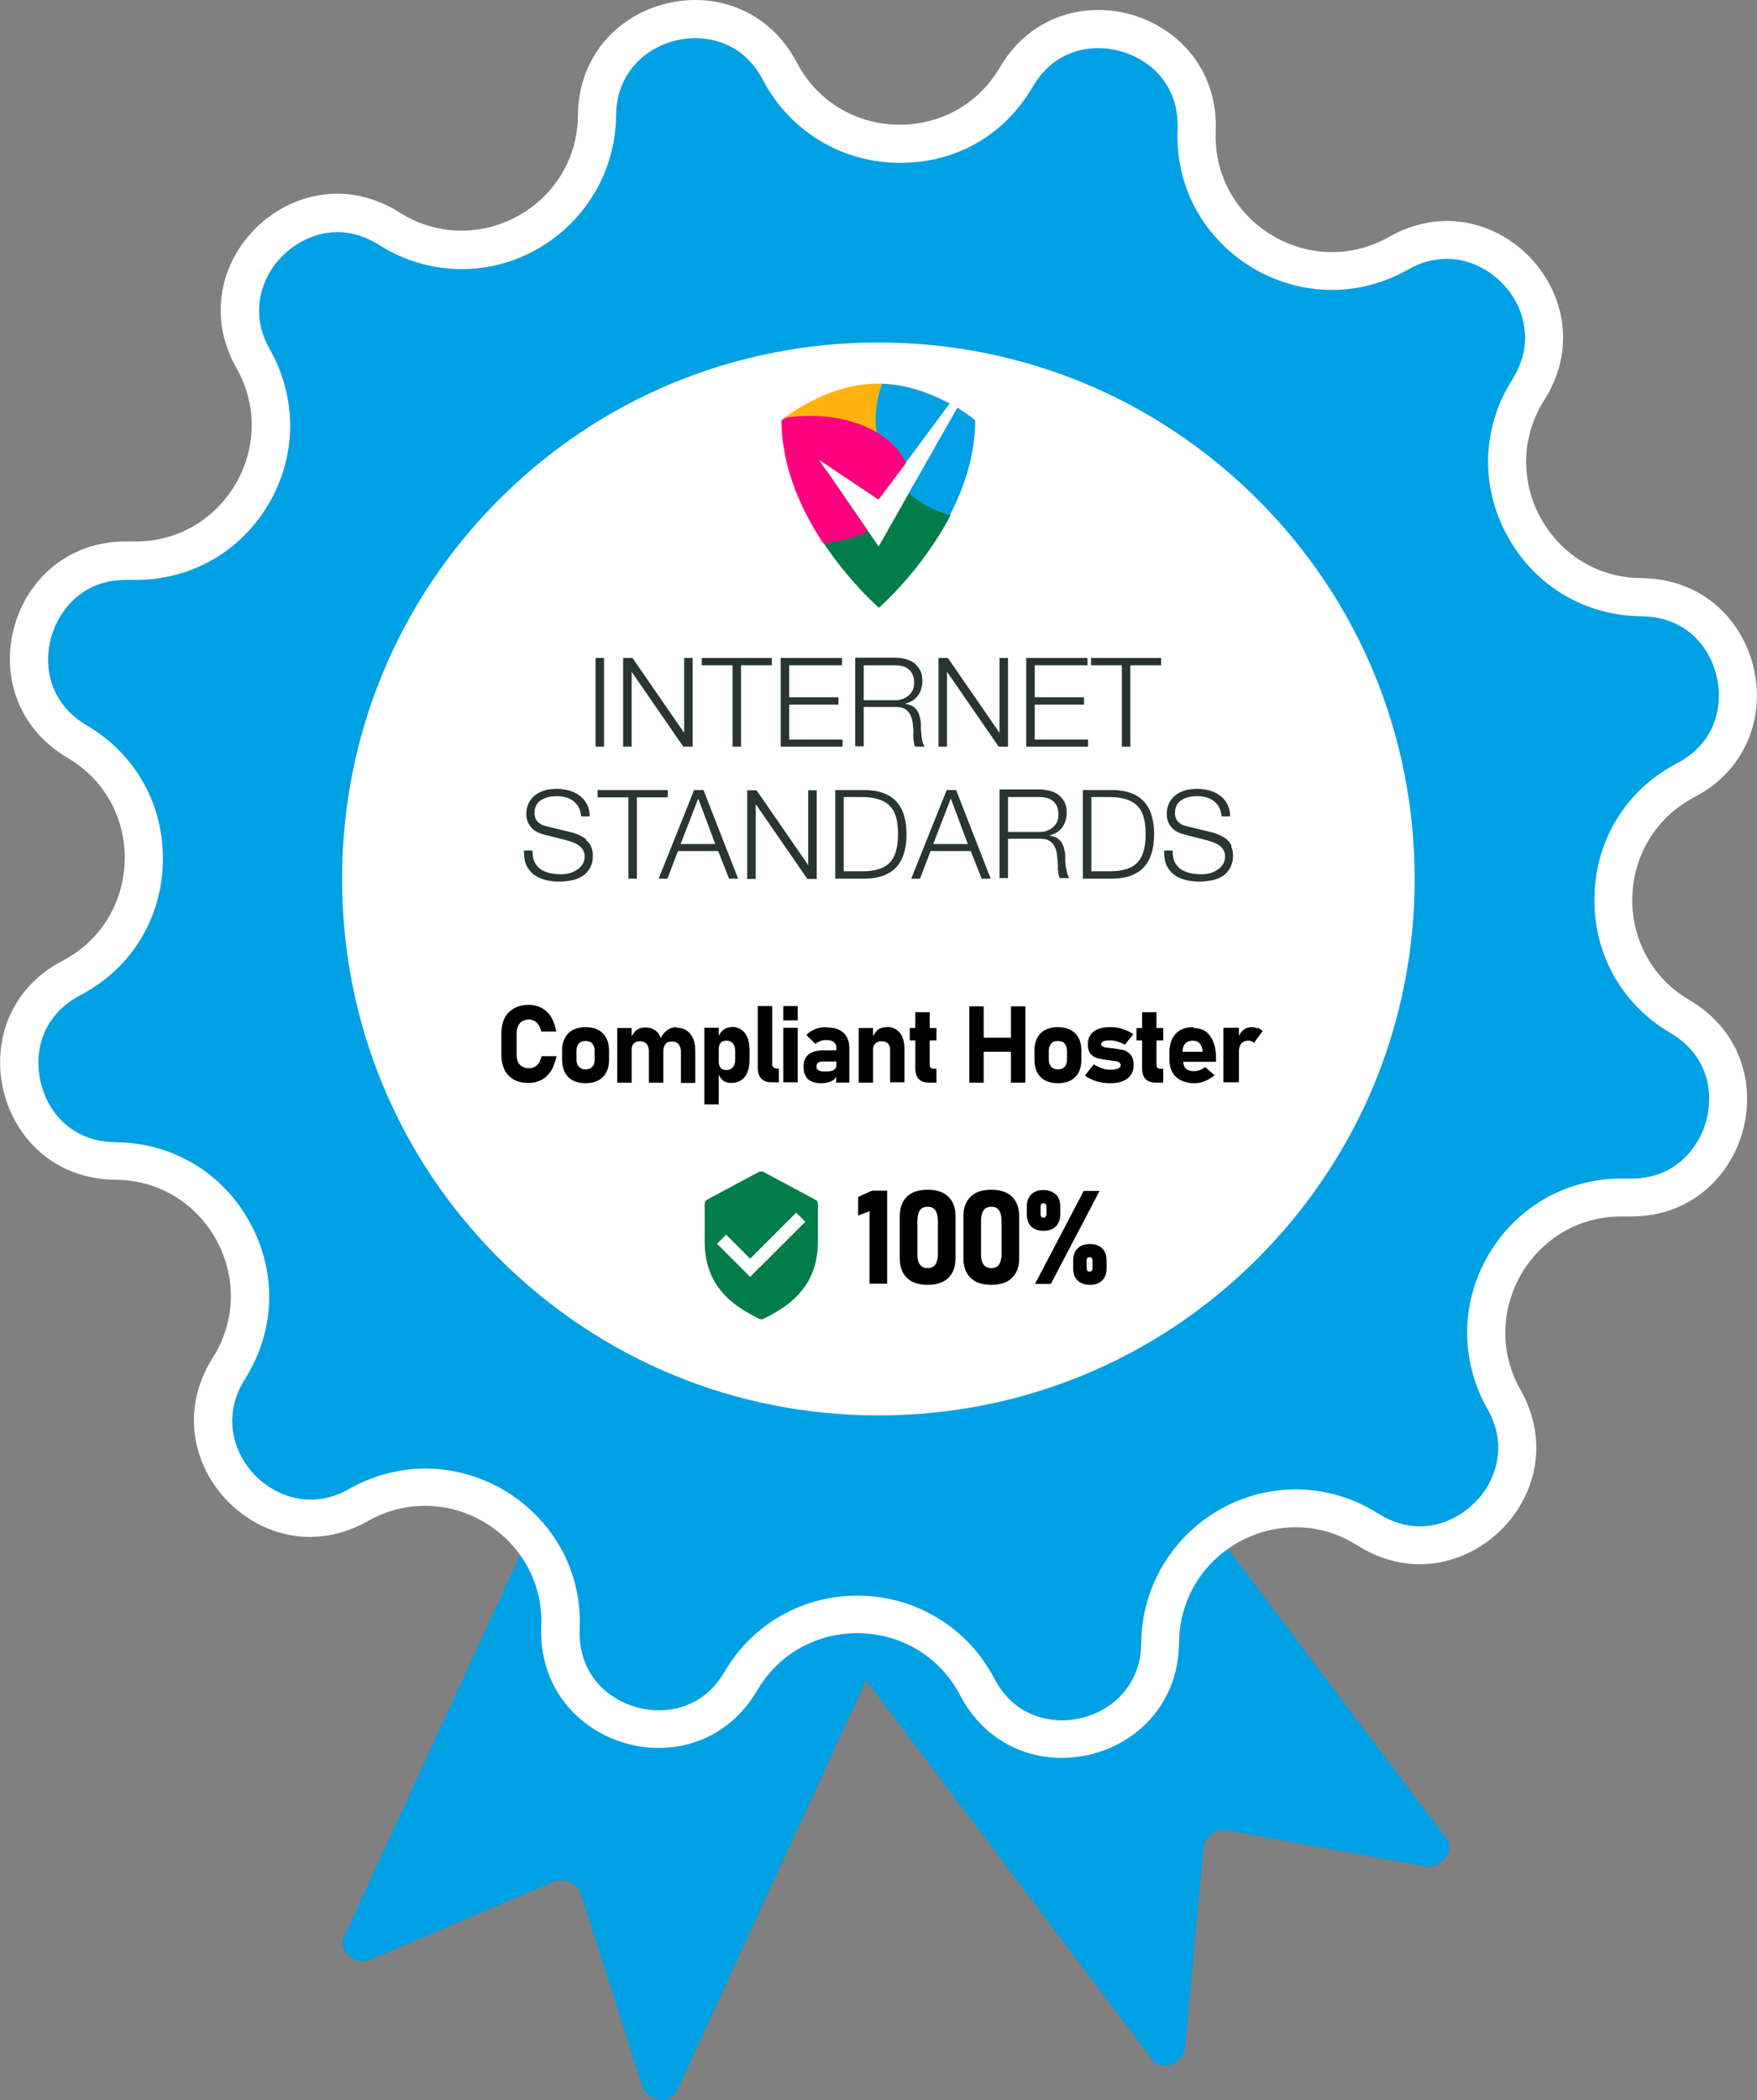 <?xml version="1.0" encoding="UTF-8"?>
<svg id="Ebene_4" data-name="Ebene 4" xmlns="http://www.w3.org/2000/svg" width="59.89" height="71.56" viewBox="0 0 59.89 71.56">
  <rect x="0" y="0" width="59.89" height="71.56" fill="#808080" stroke="none"/>
  <path d="M49.31,62.65l-12.98-17.19c-.18-.24-.56-.26-.84-.05l-5.96,4.5-7.98-3.68c-.32-.15-.68-.05-.81.23l-9.02,19.54c-.22.47.39,1,.9.78l6.26-2.66c.35-.15.8.06.92.42l2.09,6.54c.17.53.96.65,1.18.17l6.45-13.99,9.76,12.93c.31.42,1.07.13,1.12-.43l.62-6.78c.03-.38.43-.68.81-.61l6.76,1.23c.55.1,1.03-.55.71-.96Z" fill="#00a0e5" stroke-width="0"/>
  <g>
    <path d="M36.19,59.24c-1.24,0-2.29-.65-2.88-1.78-.8-1.52-2.36-2.47-4.08-2.47s-3.13.85-3.97,2.27c-.61,1.04-1.63,1.64-2.8,1.64-.94,0-1.85-.38-2.48-1.04-.61-.64-.91-1.47-.87-2.41.05-1.27-.4-2.46-1.27-3.37-.87-.91-2.09-1.43-3.34-1.43-.8,0-1.56.2-2.27.61-.53.3-1.09.46-1.65.46-1.17,0-2.31-.7-2.91-1.78-.58-1.06-.54-2.27.13-3.33.91-1.43.96-3.18.15-4.67-.81-1.49-2.31-2.39-4.01-2.4-1.91-.01-2.91-1.37-3.19-2.53-.28-1.16,0-2.82,1.68-3.71,1.5-.79,2.43-2.27,2.47-3.97.04-1.7-.81-3.22-2.27-4.08-1.61-.95-1.82-2.59-1.52-3.72.31-1.13,1.32-2.44,3.17-2.44.05,0,.11,0,.16,0,.07,0,.13,0,.2,0,1.65,0,3.14-.86,3.97-2.29.83-1.43.84-3.15.03-4.59-.6-1.06-.6-2.24-.01-3.26.6-1.04,1.74-1.71,2.88-1.71.61,0,1.21.18,1.78.54.74.47,1.59.72,2.45.72,2.53,0,4.6-2.05,4.62-4.58.02-2.14,1.74-3.29,3.35-3.29,1.24,0,2.29.65,2.88,1.78.8,1.52,2.36,2.47,4.08,2.47s3.13-.85,3.97-2.27c.61-1.04,1.63-1.64,2.8-1.64.94,0,1.85.38,2.48,1.04.61.64.91,1.47.87,2.41-.05,1.27.4,2.46,1.27,3.37.87.91,2.09,1.43,3.34,1.43.8,0,1.56-.2,2.27-.61.53-.3,1.09-.46,1.65-.46,1.17,0,2.31.7,2.91,1.78.58,1.06.54,2.27-.13,3.33-.91,1.43-.96,3.18-.15,4.67.81,1.49,2.31,2.39,4.01,2.4,1.91.01,2.91,1.37,3.19,2.53.28,1.16,0,2.82-1.68,3.71-1.5.79-2.43,2.27-2.47,3.97-.04,1.7.81,3.22,2.27,4.08,1.61.95,1.82,2.59,1.52,3.72-.31,1.13-1.32,2.44-3.17,2.44-.05,0-.1,0-.16,0-.07,0-.13,0-.2,0-1.65,0-3.14.86-3.97,2.29-.83,1.43-.84,3.15-.03,4.59.6,1.06.6,2.24.01,3.26-.6,1.04-1.74,1.71-2.88,1.71-.61,0-1.21-.18-1.78-.54-.74-.47-1.59-.72-2.45-.72-2.53,0-4.6,2.05-4.62,4.58-.02,2.14-1.74,3.29-3.35,3.29Z" fill="#00a0e5" stroke-width="0"/>
    <path d="M23.7,1.3c.58,0,1.66.19,2.31,1.43.91,1.74,2.7,2.82,4.66,2.82s3.58-.97,4.53-2.59c.67-1.15,1.69-1.32,2.24-1.32.75,0,1.51.32,2.01.84.48.5.72,1.17.69,1.93-.06,1.45.45,2.81,1.45,3.84,1,1.04,2.39,1.63,3.81,1.63.9,0,1.79-.24,2.59-.69.43-.25.88-.37,1.33-.37.94,0,1.86.57,2.34,1.44.27.5.62,1.5-.11,2.67-1.04,1.64-1.1,3.63-.17,5.33.93,1.7,2.64,2.72,4.57,2.74,1.53.01,2.33,1.06,2.56,2.03.24.97,0,2.27-1.35,2.98-1.72.9-2.77,2.59-2.81,4.53-.05,1.94.92,3.68,2.59,4.66,1.29.76,1.48,2.04,1.22,2.99-.15.55-.47,1.05-.89,1.4-.46.38-1.02.57-1.66.57-.04,0-.09,0-.13,0-.07,0-.15,0-.22,0-1.89,0-3.58.98-4.53,2.61-.95,1.63-.96,3.59-.03,5.24.66,1.16.29,2.13.02,2.61-.49.84-1.4,1.39-2.32,1.39-.49,0-.97-.15-1.43-.44-.85-.54-1.82-.82-2.8-.82-2.88,0-5.24,2.34-5.27,5.22,0,.99-.46,1.6-.83,1.94-.5.45-1.18.71-1.87.71-.58,0-1.66-.19-2.31-1.43-.91-1.74-2.7-2.82-4.66-2.82-1.88,0-3.58.97-4.53,2.59-.67,1.15-1.69,1.32-2.24,1.32-.75,0-1.51-.32-2.01-.84-.48-.5-.72-1.17-.69-1.93.06-1.45-.45-2.81-1.45-3.84-1-1.04-2.39-1.63-3.81-1.63-.9,0-1.79.24-2.59.69-.43.25-.88.37-1.33.37-.94,0-1.86-.57-2.34-1.44-.27-.5-.62-1.5.11-2.67,1.04-1.64,1.1-3.63.17-5.33-.93-1.7-2.64-2.72-4.57-2.74-1.53-.01-2.33-1.06-2.56-2.03-.24-.97,0-2.27,1.35-2.98,1.72-.9,2.77-2.59,2.81-4.53.05-1.94-.92-3.68-2.59-4.66-1.29-.76-1.48-2.04-1.22-2.99.15-.55.47-1.05.89-1.4.46-.38,1.02-.57,1.66-.57.04,0,.09,0,.13,0,.07,0,.15,0,.22,0,1.89,0,3.58-.98,4.53-2.61.95-1.63.96-3.59.03-5.24-.66-1.16-.29-2.13-.02-2.61.49-.84,1.4-1.39,2.32-1.39.49,0,.97.15,1.43.44.85.54,1.82.82,2.8.82,2.88,0,5.24-2.34,5.27-5.22,0-.99.46-1.6.83-1.94.5-.45,1.18-.71,1.87-.71M23.7,0c-2,0-3.98,1.47-4,3.93h0c-.02,2.31-1.92,3.93-3.97,3.93-.71,0-1.43-.19-2.11-.62h0c-.7-.44-1.43-.64-2.12-.64-2.76,0-5.06,3.07-3.44,5.94h0c1.5,2.65-.43,5.91-3.43,5.91-.06,0-.11,0-.17,0h0c-.06,0-.12,0-.18,0-3.98,0-5.48,5.31-1.98,7.37h0c2.68,1.57,2.58,5.48-.17,6.92h0c-3.65,1.91-2.31,7.43,1.81,7.46h0c3.1.02,4.97,3.45,3.31,6.07h0c-1.8,2.84.48,6.1,3.32,6.1.64,0,1.31-.17,1.97-.54h0c.63-.36,1.3-.52,1.95-.52,2.12,0,4.06,1.75,3.96,4.12h0c-.1,2.54,1.94,4.13,4,4.13,1.28,0,2.56-.6,3.36-1.96h0c.77-1.31,2.09-1.95,3.41-1.95,1.39,0,2.77.71,3.51,2.12h0c.77,1.46,2.12,2.13,3.46,2.13,2,0,3.98-1.47,4-3.93h0c.02-2.31,1.92-3.93,3.97-3.93.71,0,1.43.19,2.11.62h0c.7.44,1.43.64,2.12.64,2.76,0,5.06-3.07,3.44-5.94h0c-1.5-2.65.43-5.91,3.43-5.91.06,0,.11,0,.17,0h0c.06,0,.12,0,.18,0,3.98,0,5.48-5.31,1.98-7.37h0c-2.68-1.57-2.58-5.48.17-6.92h0c3.65-1.91,2.31-7.43-1.81-7.46h0c-3.1-.02-4.97-3.45-3.31-6.07h0c1.8-2.84-.48-6.1-3.32-6.1-.64,0-1.31.17-1.97.54h0c-.63.36-1.3.52-1.95.52-2.12,0-4.06-1.75-3.96-4.12h0c.1-2.54-1.94-4.13-4-4.13-1.28,0-2.56.6-3.36,1.96h0c-.77,1.31-2.09,1.95-3.41,1.95-1.39,0-2.77-.71-3.51-2.12h0c-.77-1.46-2.12-2.13-3.46-2.13h0Z" fill="#fff" stroke-width="0"/>
  </g>
  <path d="M29.94,48.23c-4.88,0-9.47-1.9-12.93-5.35-3.45-3.45-5.35-8.04-5.35-12.93s1.9-9.47,5.35-12.93c3.45-3.45,8.04-5.35,12.93-5.35s9.47,1.9,12.93,5.35c3.45,3.45,5.35,8.04,5.35,12.93s-1.9,9.47-5.35,12.93c-3.45,3.45-8.04,5.35-12.93,5.35Z" fill="#fff" stroke-width="0"/>
  <g>
    <path d="M30.67,16.04c-.39-.15-.81-.24-1.25-.24-.37,0-.72.06-1.05.17l1.57,1.05.73-.98ZM31.25,16.33l-1.3,2.29-1.77-2.58c-.39.16-.75.38-1.05.67.91,2.34,2.83,4,2.83,4,0,0,1.46-1.27,2.44-3.15-.27-.49-.67-.91-1.14-1.22Z" fill="#007d49" stroke-width="0"/>
    <path d="M29.94,13.07c-1.82,0-3.3,1.25-3.3,1.25,0,.08,0,.15,0,.23.33.55.81,1.01,1.39,1.3l-.13-.19.55.37c.34.12.71.18,1.1.18s.78-.07,1.13-.2l1.68-2.26c-.6-.33-1.47-.68-2.43-.68ZM32.63,13.9l-.83,1.46c.42-.37.75-.85.94-1.39-.04-.02-.07-.05-.11-.07Z" fill="#ffb20d" stroke-width="0"/>
    <path d="M30.07,13.08c-.14.37-.22.78-.22,1.2,0,.74.24,1.43.65,1.99l1.87-2.52c-.58-.31-1.39-.64-2.3-.67ZM32.63,13.9l-1.65,2.9c.4.35.87.62,1.4.75.49-.95.86-2.05.86-3.23,0,0-.23-.19-.61-.43Z" fill="#00a0e5" stroke-width="0"/>
    <path d="M29.59,18.11l-1.68-2.45,2.04,1.36.93-1.24c-.39-.93-1.7-1.61-3.27-1.61-.29,0-.58.02-.85.07-.08.06-.12.09-.12.09,0,1.6.68,3.06,1.42,4.18.57-.05,1.09-.19,1.53-.4Z" fill="#ff0081" stroke-width="0"/>
  </g>
  <path d="M26.31,22.42h-2.39v.25h1.05v2.77h.29v-2.77h1.05v-.25ZM20.59,22.42h-.29v3.02h.29v-3.02ZM22.76,26.92h-2.39v.25h1.05v2.77h.29v-2.77h1.05v-.25ZM23.66,26.92l-1.21,3.02h.3l.36-.94h1.37l.37.94h.31l-1.18-3.02h-.32ZM23.2,28.76l.6-1.55.58,1.55h-1.19ZM28.72,25.2h-1.82v-1.19h1.68v-.25h-1.68v-1.09h1.8v-.25h-2.09v3.02h2.11v-.25ZM37.09,25.2h-1.82v-1.19h1.68v-.25h-1.68v-1.09h1.8v-.25h-2.09v3.02h2.11v-.25ZM19.98,28.6c-.07-.06-.16-.11-.25-.15-.09-.04-.2-.08-.3-.1l-.74-.18c-.06-.01-.12-.03-.18-.05-.05-.02-.1-.05-.15-.09-.04-.04-.08-.08-.1-.13-.02-.05-.04-.11-.04-.18,0-.11.02-.21.06-.28.04-.08.1-.14.17-.18s.15-.08.24-.1c.09-.02.19-.03.29-.03.11,0,.21.01.31.04.1.03.18.07.26.13.07.06.14.13.18.22.05.09.07.19.08.3h.29c0-.16-.03-.29-.09-.41-.06-.12-.14-.21-.24-.29-.1-.08-.22-.14-.36-.18-.14-.04-.28-.06-.43-.06-.21,0-.39.03-.52.09-.14.06-.24.13-.32.22-.08.09-.13.18-.16.28-.03.1-.04.18-.04.26,0,.12.02.22.06.3.04.08.09.15.15.21.06.06.13.1.22.14.08.03.17.06.26.08l.67.17c.07.02.14.04.22.07.07.03.14.06.2.1.06.04.11.09.15.16s.06.14.06.22c0,.11-.03.2-.08.28-.05.08-.12.14-.2.19-.08.05-.17.09-.26.11-.09.02-.18.03-.26.03-.14,0-.27-.01-.39-.04s-.23-.07-.31-.13c-.09-.06-.16-.15-.21-.25-.05-.1-.07-.23-.07-.39h-.29c0,.19.02.35.07.48.06.13.14.24.25.33.11.08.24.15.39.19.15.04.32.06.49.06s.33-.02.46-.05c.13-.03.23-.07.32-.13.09-.05.15-.11.2-.18.05-.06.09-.13.11-.19.03-.06.04-.12.05-.18,0-.06.01-.1.01-.14,0-.12-.02-.23-.06-.32-.04-.09-.1-.16-.17-.22ZM21.53,22.89h0l1.76,2.55h.32v-3.02h-.29v2.55h0l-1.76-2.55h-.32v3.02h.29v-2.55ZM36.33,29.57c0-.07-.01-.15-.02-.22,0-.07,0-.14,0-.19,0-.09-.02-.17-.04-.25-.02-.08-.05-.15-.09-.21-.04-.06-.09-.11-.16-.15-.06-.04-.15-.06-.25-.08h0c.19-.05.34-.14.44-.28.1-.14.15-.31.15-.5,0-.14-.02-.25-.07-.35-.05-.1-.12-.18-.2-.25-.08-.06-.18-.11-.29-.14-.11-.03-.23-.05-.35-.05h-1.38v3.02h.29v-1.34h1.09c.14,0,.24.02.32.07.08.05.14.12.18.2.04.08.07.18.08.28.01.11.02.21.03.32,0,.03,0,.07,0,.11,0,.04,0,.09.01.13,0,.04.01.09.02.13,0,.04.02.08.04.1h.32s-.06-.09-.07-.15c-.02-.07-.03-.14-.04-.21ZM35.68,28.31c-.08.03-.16.04-.25.04h-1.07v-1.19h1.07c.22,0,.38.05.49.16.11.11.16.25.16.44,0,.09-.02.18-.05.25-.04.07-.08.13-.14.18-.06.05-.13.09-.21.12ZM32.27,26.92l-1.21,3.02h.3l.36-.94h1.37l.37.94h.31l-1.18-3.02h-.32ZM31.81,28.76l.6-1.55.58,1.55h-1.19ZM37.95,26.92h-1.04v3.02h1.04c.46-.01.81-.14,1.04-.39.23-.25.35-.62.35-1.12s-.12-.88-.35-1.12c-.23-.25-.58-.38-1.04-.39ZM38.98,29.01c-.05.16-.12.29-.22.39-.1.1-.23.18-.39.22-.16.05-.34.07-.56.07h-.61v-2.53h.61c.22,0,.4.02.56.07.16.05.29.12.39.22.1.1.18.23.22.39.05.16.07.35.07.58s-.02.42-.07.58ZM34.36,22.42h-.29v2.55h0l-1.76-2.55h-.32v3.02h.29v-2.55h0l1.76,2.55h.32v-3.02ZM31.13,24.97s0,.07,0,.11c0,.04,0,.09.01.13s.01.09.02.13c0,.04.02.08.04.1h.32s-.06-.09-.07-.15c-.02-.07-.03-.14-.04-.21,0-.07-.01-.15-.02-.22,0-.07,0-.14,0-.19,0-.09-.02-.17-.04-.25-.02-.08-.05-.15-.09-.21-.04-.06-.09-.11-.16-.15s-.15-.06-.25-.08h0c.19-.05.34-.14.44-.28s.15-.31.15-.5c0-.14-.02-.25-.07-.35-.05-.1-.12-.18-.2-.25-.08-.06-.18-.11-.29-.14-.11-.03-.23-.05-.35-.05h-1.38v3.02h.29v-1.34h1.09c.14,0,.24.02.32.07.08.05.14.12.18.2.04.08.07.18.08.28.01.11.02.21.03.32ZM30.76,23.82c-.08.03-.16.04-.25.04h-1.07v-1.19h1.07c.22,0,.38.05.49.16.11.11.16.25.16.44,0,.09-.02.18-.05.25-.04.07-.08.13-.14.18-.06.05-.13.09-.21.12ZM27.55,29.48h0l-1.76-2.55h-.32v3.02h.29v-2.55h0l1.76,2.55h.32v-3.02h-.29v2.55ZM41.98,28.82c-.04-.09-.1-.16-.17-.22-.07-.06-.16-.11-.25-.15s-.2-.08-.3-.1l-.74-.18c-.06-.01-.12-.03-.18-.05-.06-.02-.1-.05-.15-.09-.04-.04-.08-.08-.1-.13-.02-.05-.04-.11-.04-.18,0-.11.02-.21.06-.28.04-.08.1-.14.17-.18.07-.05.15-.08.24-.1.09-.02.19-.03.29-.03.11,0,.21.01.31.04.1.03.18.07.26.13.07.06.14.13.18.22.05.09.07.19.08.3h.29c0-.16-.03-.29-.09-.41-.06-.12-.14-.21-.24-.29-.1-.08-.22-.14-.36-.18-.14-.04-.28-.06-.43-.06-.21,0-.38.03-.52.09-.14.06-.24.13-.32.22-.08.09-.13.18-.16.28-.03.1-.04.18-.04.26,0,.12.02.22.06.3.04.08.09.15.15.21s.13.1.22.14c.08.03.17.06.26.08l.67.17c.07.02.14.04.22.07.07.03.14.06.2.1.06.04.11.09.15.16s.06.14.06.22c0,.11-.03.2-.08.28-.05.08-.12.14-.2.19-.08.05-.17.09-.26.11-.09.02-.18.03-.26.03-.14,0-.27-.01-.39-.04s-.23-.07-.32-.13c-.09-.06-.16-.15-.21-.25-.05-.1-.07-.23-.07-.39h-.29c0,.19.02.35.07.48.06.13.14.24.25.33.11.08.24.15.39.19.15.04.32.06.49.06s.33-.02.46-.05c.13-.03.23-.07.32-.13.09-.05.15-.11.2-.18.05-.06.09-.13.11-.19s.04-.12.05-.18c0-.06.01-.1.01-.14,0-.12-.02-.23-.06-.32ZM29.51,26.92h-1.04v3.02h1.04c.46-.01.81-.14,1.04-.39.23-.25.35-.62.35-1.12s-.12-.88-.35-1.12c-.23-.25-.58-.38-1.04-.39ZM30.54,29.01c-.05.16-.12.29-.22.39-.1.1-.23.18-.39.22-.16.05-.34.07-.56.07h-.61v-2.53h.61c.22,0,.4.02.56.07.16.05.29.12.39.22s.18.23.22.39c.05.16.07.35.07.58s-.02.42-.07.58ZM37.19,22.67h1.05v2.77h.29v-2.77h1.05v-.25h-2.39v.25Z" fill="#283533" stroke-width="0"/>
  <path d="M27.79,40.88h0l-1.77-.95s-.11-.03-.15,0l-1.77.95c-.05.03-.08.08-.08.14v1.26c0,.69.18,1.25.56,1.71.29.36.7.65,1.3.95.05.02.1.02.14,0,.61-.3,1.01-.59,1.3-.95.38-.46.56-1.02.56-1.71v-1.26c0-.06-.03-.11-.08-.14ZM25.88,43.19h0s-.31.32-.31.32l-1.13-1.13.31-.31.82.82,1.57-1.57.31.31-1.57,1.57Z" fill="#007d49" fill-rule="evenodd" stroke-width="0"/>
  <path d="M42.87,35.04c-.06-.02-.13-.04-.21-.04-.1,0-.19.03-.27.09-.07.05-.12.13-.16.21v-.28h-.53v1.86h.53v-1.05c0-.11.03-.2.08-.27.05-.06.13-.1.23-.1.04,0,.08,0,.12.02s.06.03.09.05l.29-.4s-.1-.08-.16-.11ZM24.93,35c-.1,0-.19.03-.27.09-.07.05-.11.12-.16.2v-.27h-.49v2.61h.49v-1.01c.04.08.08.15.15.2.08.06.17.08.28.08.2,0,.35-.07.46-.21.11-.14.16-.34.16-.59v-.3c0-.26-.05-.46-.16-.6-.11-.14-.26-.21-.46-.21ZM25.06,36.11c0,.11-.03.2-.08.26s-.12.09-.21.09c-.06,0-.11-.01-.15-.03s-.07-.06-.09-.1-.03-.09-.03-.16v-.42c0-.06.01-.12.03-.16s.05-.08.09-.1c.04-.02.09-.03.15-.03.09,0,.16.03.21.09s.08.15.08.26v.29ZM26.36,36.37s-.04-.06-.04-.1v-1.99h-.49v2.11c0,.16.04.28.12.36.08.09.2.13.35.13h.25v-.47h-.08s-.08-.01-.11-.04ZM26.7,36.88h.49v-1.86h-.49v1.86ZM17.71,34.87c.08-.08.18-.13.32-.13.07,0,.13.02.19.05.06.03.1.08.14.14.04.06.07.13.09.22h.51c-.03-.19-.09-.35-.17-.49-.08-.13-.19-.24-.32-.31s-.27-.11-.44-.11c-.2,0-.37.04-.51.12-.14.08-.25.19-.32.33-.07.14-.11.32-.11.53v.71c0,.21.04.38.11.53.07.14.18.25.32.33.14.08.31.11.51.11.16,0,.31-.04.44-.11s.23-.17.32-.31c.08-.13.14-.3.18-.49h-.51c-.03.13-.08.23-.15.3-.07.07-.17.11-.27.11-.14,0-.24-.04-.32-.12-.08-.08-.11-.2-.11-.35v-.71c0-.15.04-.27.11-.35ZM19.96,35c-.25,0-.45.07-.59.21-.14.14-.21.34-.21.59v.3c0,.26.07.46.21.6.14.14.34.21.59.21s.45-.07.59-.21c.14-.14.21-.34.21-.59v-.31c0-.25-.07-.45-.21-.59s-.34-.21-.59-.21ZM20.27,36.11c0,.1-.03.19-.08.24-.06.06-.13.09-.23.09s-.17-.03-.23-.09c-.05-.06-.08-.14-.08-.24v-.31c0-.1.03-.18.08-.24.05-.06.13-.09.23-.09s.18.03.23.09c.05.06.08.14.08.24v.31ZM23.06,35c-.11,0-.22.03-.31.1-.09.06-.17.15-.23.27-.02-.05-.04-.11-.07-.15-.11-.14-.26-.21-.46-.21-.11,0-.21.03-.29.09-.07.05-.12.13-.17.21v-.28h-.49v1.86h.49v-1.12c0-.09.02-.16.07-.21.05-.05.12-.08.21-.08.1,0,.17.03.23.09.05.06.08.14.08.25v1.07h.49v-1.07s0-.02,0-.03v.02c0-.1.03-.18.08-.24s.12-.08.22-.08.17.03.22.09c.05.06.08.14.08.25v1.07h.49v-1.07c0-.26-.05-.46-.17-.6-.11-.14-.27-.21-.47-.21ZM39.42,34.49h-.49v.54h-.19v.42h.19v.95c0,.16.04.28.11.36.07.08.19.13.36.13h.25v-.47h-.12s-.06-.01-.08-.04c-.02-.03-.03-.06-.03-.1v-.83h.23v-.42h-.23v-.54ZM26.7,34.77h.49v-.49h-.49v.49ZM36.06,35c-.25,0-.45.07-.59.21-.14.14-.21.34-.21.59v.3c0,.26.07.46.21.6.14.14.34.21.59.21s.45-.07.59-.21c.14-.14.21-.34.21-.59v-.31c0-.25-.07-.45-.21-.59s-.34-.21-.59-.21ZM36.37,36.11c0,.1-.03.19-.08.24-.06.06-.13.09-.23.09s-.17-.03-.23-.09c-.05-.06-.08-.14-.08-.24v-.31c0-.1.03-.18.08-.24.05-.06.13-.09.23-.09s.18.03.23.09c.05.06.08.14.08.24v.31ZM38.42,35.83c-.07-.04-.15-.06-.23-.07-.08-.01-.17-.03-.25-.04-.07,0-.14-.02-.2-.02-.06,0-.11-.02-.15-.04s-.06-.04-.06-.08c0-.04.03-.07.08-.1.05-.02.13-.03.23-.03.08,0,.17.01.25.04.09.03.17.06.25.11l.29-.36c-.11-.08-.23-.13-.37-.18s-.28-.06-.42-.06c-.24,0-.43.05-.56.15-.13.1-.2.25-.2.43,0,.12.02.21.06.28.04.07.09.12.15.15s.14.06.21.07.16.03.24.04c.08.01.15.02.22.03.07,0,.13.02.17.04.04.02.07.06.07.11,0,.05-.03.08-.09.11-.06.03-.15.04-.27.04-.09,0-.18-.01-.28-.05s-.19-.08-.28-.13l-.3.38c.11.08.23.14.38.19s.31.07.48.07c.25,0,.45-.05.59-.16s.21-.26.21-.45c0-.13-.02-.23-.06-.3-.04-.07-.1-.13-.17-.16ZM31.69,34.49h-.49v.54h-.19v.42h.19v.95c0,.16.04.28.11.36.07.08.19.13.36.13h.25v-.47h-.12s-.06-.01-.08-.04c-.02-.03-.03-.06-.03-.1v-.83h.23v-.42h-.23v-.54ZM34.46,35.36h-.93v-1.07h-.49v2.6h.49v-1.05h.93v1.05h.49v-2.6h-.49v1.07ZM40.67,35c-.26,0-.46.08-.6.23s-.21.37-.21.64v.21c0,.26.07.47.22.61s.36.22.63.22c.12,0,.24-.02.36-.07.12-.05.23-.12.33-.2l-.32-.28c-.05.04-.11.08-.18.1-.06.02-.13.04-.19.04-.13,0-.23-.03-.3-.1-.05-.05-.07-.14-.08-.22h1.12v-.12c0-.33-.07-.58-.2-.76-.13-.18-.32-.27-.57-.27ZM40.31,35.83c0-.11.03-.21.09-.27.06-.07.16-.1.27-.1.09,0,.16.03.22.09.05.06.09.14.1.25v.04s-.68,0-.68,0ZM28.18,35c-.15,0-.28.02-.4.07-.12.05-.22.11-.29.2l.3.3c.05-.04.11-.07.18-.1s.14-.03.21-.03c.1,0,.19.02.24.07.06.05.09.11.09.2v.08h-.45c-.22,0-.39.05-.5.14-.11.09-.17.23-.17.41,0,.19.05.34.15.43.1.09.25.14.44.14.09,0,.17-.01.25-.03.08-.02.15-.06.21-.1.03-.03.04-.07.06-.1v.21h.45v-1.19c0-.22-.07-.39-.2-.51-.13-.12-.32-.18-.57-.18ZM28.5,36.33c0,.06-.03.11-.1.14-.06.03-.16.04-.29.04-.09,0-.16-.01-.21-.04s-.07-.07-.07-.13.02-.1.06-.13c.04-.03.09-.04.17-.04h.45v.17ZM30.22,35c-.12,0-.22.03-.3.09-.06.05-.11.13-.16.21v-.27h-.49v1.86h.49v-1.12c0-.09.02-.16.07-.21.05-.05.12-.08.21-.08s.17.02.22.07.08.12.08.21v1.12h.49v-1.13c0-.24-.05-.43-.16-.56s-.26-.2-.45-.2Z" fill="#000" stroke-width="0"/>
  <path d="M29.25,40.79v.63l.39-.15v2.47h.6v-3.17h-.51l-.47.21ZM31.62,40.54c-.31,0-.55.08-.71.24-.16.16-.24.38-.24.66v1.44c0,.28.08.5.24.66.16.16.4.24.71.24s.55-.08.71-.24c.16-.16.24-.38.24-.66v-1.44c0-.28-.08-.5-.24-.66-.16-.16-.4-.24-.71-.24ZM31.97,42.73c0,.15-.03.27-.08.35-.05.08-.14.13-.27.13s-.21-.04-.27-.13c-.06-.08-.08-.2-.08-.35v-1.13c0-.15.03-.27.08-.35.05-.08.14-.13.27-.13s.21.04.27.13c.05.08.08.2.08.35v1.13ZM37.57,42.54c-.1-.1-.24-.15-.42-.15s-.32.05-.42.15c-.1.1-.15.24-.15.41v.27c0,.18.05.31.15.41.1.1.24.15.42.15s.32-.05.42-.15c.1-.1.15-.24.15-.41v-.27c0-.18-.05-.32-.15-.41ZM37.24,43.2c0,.08-.03.13-.1.13s-.1-.04-.1-.13v-.24c0-.08.03-.12.1-.12s.1.04.1.12v.24ZM36.94,40.58l-1.66,3.17h.54l1.66-3.17h-.54ZM33.79,40.54c-.31,0-.55.08-.71.24-.16.16-.24.38-.24.66v1.44c0,.28.08.5.24.66.16.16.4.24.71.24s.55-.08.71-.24c.16-.16.24-.38.24-.66v-1.44c0-.28-.08-.5-.24-.66-.16-.16-.4-.24-.71-.24ZM34.14,42.73c0,.15-.03.27-.08.35-.05.08-.14.13-.27.13s-.21-.04-.27-.13c-.06-.08-.08-.2-.08-.35v-1.13c0-.15.03-.27.08-.35.05-.08.14-.13.27-.13s.21.04.27.13c.05.08.08.2.08.35v1.13ZM35.99,41.79c.1-.1.15-.24.15-.41v-.27c0-.18-.05-.32-.15-.41s-.24-.15-.42-.15-.32.05-.42.15c-.1.1-.15.24-.15.41v.27c0,.18.05.31.15.41.1.1.24.15.42.15s.32-.05.42-.15ZM35.47,41.36v-.24c0-.08.03-.12.1-.12s.1.04.1.12v.24c0,.08-.03.13-.1.13s-.1-.04-.1-.13Z" fill="#000" stroke-width="0"/>
</svg>